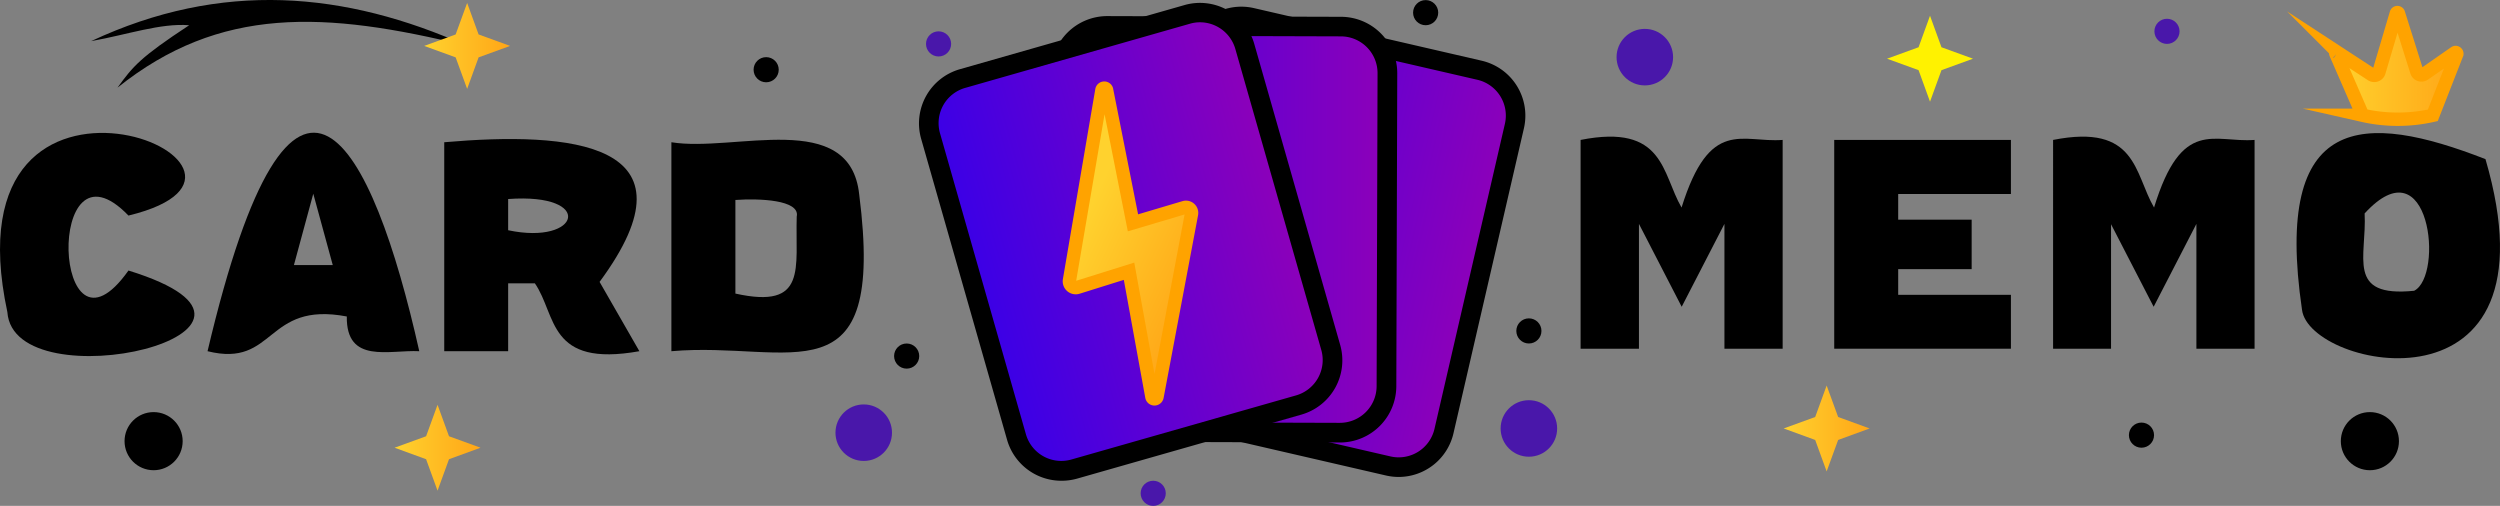 <svg id="Слой_5" data-name="Слой 5" xmlns="http://www.w3.org/2000/svg" xmlns:xlink="http://www.w3.org/1999/xlink" viewBox="0 0 560.85 113.49"><rect x="0" y="0" width="560.85" height="113.49" fill="#808080" stroke="none"/><defs><linearGradient id="Безымянный_градиент_2" x1="255.45" y1="45.42" x2="328.75" y2="45.42" gradientTransform="translate(341.54 -237.85) rotate(90)" gradientUnits="userSpaceOnUse"><stop offset="0" stop-color="#3a00e7"/><stop offset="1" stop-color="#8d00b9"/></linearGradient><linearGradient id="Безымянный_градиент_2-2" x1="237.88" y1="51.43" x2="311.19" y2="51.43" gradientTransform="translate(325.93 -223.1) rotate(90)" xlink:href="#Безымянный_градиент_2"/><linearGradient id="Безымянный_градиент_2-3" x1="220" y1="51.36" x2="293.3" y2="51.36" gradientTransform="translate(-3 2.88)" xlink:href="#Безымянный_градиент_2"/><linearGradient id="Безымянный_градиент_3" x1="248.24" y1="39.98" x2="271.11" y2="60.7" gradientTransform="translate(-5.95 85.11) rotate(-17.22)" gradientUnits="userSpaceOnUse"><stop offset="0" stop-color="#ffd22e"/><stop offset="1" stop-color="#ffa617"/></linearGradient><linearGradient id="Безымянный_градиент_3-2" x1="95.16" y1="10.3" x2="114.44" y2="10.3" gradientTransform="matrix(1, 0, 0, 1, 0, 0)" xlink:href="#Безымянный_градиент_3"/><linearGradient id="Безымянный_градиент_3-3" x1="88.52" y1="100.44" x2="107.8" y2="100.44" gradientTransform="matrix(1, 0, 0, 1, 0, 0)" xlink:href="#Безымянный_градиент_3"/><linearGradient id="Безымянный_градиент_3-4" x1="400.16" y1="96.12" x2="419.43" y2="96.12" gradientTransform="matrix(1, 0, 0, 1, 0, 0)" xlink:href="#Безымянный_градиент_3"/><linearGradient id="Безымянный_градиент_5" x1="518.56" y1="-89.27" x2="545.69" y2="-89.27" gradientTransform="matrix(1, 0, 0, -1, 5.43, -74.48)" xlink:href="#Безымянный_градиент_3"/></defs><title>cardMemoLogo</title><path d="M1.65,70C-12.72,2.91,72.82,37.68,28.82,48.36c-18.84-19.56-17,36.34,0,12.33C73.42,74.46,3.11,90.77,1.65,70Z" transform="translate(0 0)"/><path d="M77.8,71C59.42,67.5,61.9,82.61,46.56,78.79c19.24-81.59,37-46.86,47.5,0C87.33,78.44,77.65,81.75,77.8,71ZM74.65,59.46l-4.37-16-4.34,16Z" transform="translate(0 0)"/><path d="M120,63.57h-6V78.79H99.66V31.91c28.08-2.44,58.12-.18,34.85,31.33l8.93,15.55C122.83,82.49,124.92,70.7,120,63.57Zm-6-11.92c16.22,3.45,19.58-8.43,0-7Z" transform="translate(0 0)"/><path d="M192.76,43.67c6,47-15.4,32.78-42.14,35.12V31.91C164.71,34.23,190.74,24.23,192.76,43.67Zm-14,4.81c.61-3.64-8.4-4-13.78-3.62v21c16.28,3.61,13.39-5.73,13.76-17.38Z" transform="translate(0 0)"/><path d="M399.92,31.39V78.23H386.86v-28l-9.59,18.59-9.59-18.59v28H354.59V31.39c18.83-3.73,18.2,7.52,22.65,15.17C383.59,26.23,390.84,32.09,399.92,31.39Z" transform="translate(0 0)"/><path d="M411.49,31.39h39.64V43.52H425.84v5.76h16.48v11.1H425.84v5.76h25.29V78.23H411.49Z" transform="translate(0 0)"/><path d="M505.79,31.39V78.23H492.74v-28l-9.59,18.59L473.59,50.3V78.23h-13V31.39c18.83-3.73,18.19,7.52,22.65,15.17C489.46,26.23,496.72,32.09,505.79,31.39Z" transform="translate(0 0)"/><path d="M516.43,69.47c-6.51-44.41,13.87-44.41,41.16-33.77C574.85,94.73,518,82.79,516.43,69.47Zm25.16-4.24c6.7-3.36,3.58-33.37-11.11-17.35C531,57.6,526.22,66.8,541.59,65.23Z" transform="translate(0 0)"/><rect x="250.57" y="17.59" width="91.11" height="73.3" rx="10.43" transform="translate(176.64 330.57) rotate(-77)" fill="url(#Безымянный_градиент_2)"/><path d="M313.79,107a12.84,12.84,0,0,1-2.87-.33l-51.09-11.8a12.65,12.65,0,0,1-9.47-15.15l15.81-68.44a12.64,12.64,0,0,1,15.15-9.46l51.09,11.8a12.65,12.65,0,0,1,9.47,15.15L326.07,97.21A12.63,12.63,0,0,1,313.79,107ZM278.47,5.89a8.25,8.25,0,0,0-8,6.38l-15.8,68.45a8.24,8.24,0,0,0,6.17,9.87l51.09,11.8a8.24,8.24,0,0,0,9.88-6.17l15.8-68.44a8.25,8.25,0,0,0-6.17-9.88L280.33,6.1A8.42,8.42,0,0,0,278.47,5.89Z" transform="translate(0 0)"/><rect x="228.95" y="14.79" width="91.11" height="73.3" rx="10.43" transform="translate(222.23 325.78) rotate(-89.83)" fill="url(#Безымянный_градиент_2-2)"/><path d="M300.61,99.27h0l-52.44-.16a12.63,12.63,0,0,1-12.6-12.67l.22-70.24A12.62,12.62,0,0,1,248.43,3.61l52.44.16a12.64,12.64,0,0,1,12.59,12.67l-.21,70.24A12.66,12.66,0,0,1,300.61,99.27ZM248.39,8a8.23,8.23,0,0,0-8.23,8.2l-.22,70.25a8.25,8.25,0,0,0,8.21,8.25l52.44.16h0a8.25,8.25,0,0,0,8.24-8.2l.21-70.25a8.24,8.24,0,0,0-8.21-8.25L248.41,8Z" transform="translate(0 0)"/><rect x="217" y="8.69" width="73.3" height="91.11" rx="10.43" transform="translate(-5.15 71.72) rotate(-15.93)" fill="url(#Безымянный_градиент_2-3)"/><path d="M238.08,107.85a12.66,12.66,0,0,1-12.15-9.17L206.65,31.14a12.64,12.64,0,0,1,8.68-15.61h0l50.42-14.4a12.66,12.66,0,0,1,15.62,8.68l19.28,67.54A12.66,12.66,0,0,1,292,93l-50.42,14.39A12.64,12.64,0,0,1,238.08,107.85ZM269.22,5a8,8,0,0,0-2.26.32l-50.43,14.4a8.22,8.22,0,0,0-5.65,10.17l19.28,67.55a8.25,8.25,0,0,0,10.18,5.65l50.43-14.39a8.25,8.25,0,0,0,5.65-10.18L277.14,11A8.26,8.26,0,0,0,269.22,5Z" transform="translate(0 0)"/><path d="M247.2,20.21l-7.27,42.65a1.42,1.42,0,0,0,1.83,1.6l11.53-3.61L258.41,89a.59.59,0,0,0,1.16,0L267.3,48a1.26,1.26,0,0,0-1.59-1.44l-11.54,3.43-5.9-29.7A.54.54,0,0,0,247.2,20.21Z" transform="translate(0 0)" stroke="#ffa300" stroke-miterlimit="10" stroke-width="3" fill="url(#Безымянный_градиент_3)"/><circle cx="34.46" cy="98.97" r="6.52"/><circle cx="531.66" cy="98.97" r="6.52"/><circle cx="193.77" cy="97.07" r="6.34" fill="#4917aa"/><circle cx="342.99" cy="96.12" r="6.34" fill="#4917aa"/><circle cx="369" cy="12.82" r="6.34" fill="#4917aa"/><circle cx="480.42" cy="97.62" r="2.82"/><circle cx="203.4" cy="79.88" r="2.82"/><circle cx="319.83" cy="2.84" r="2.82"/><circle cx="258.71" cy="110.67" r="2.82" fill="#4917aa"/><circle cx="342.99" cy="74.24" r="2.82"/><circle cx="210.56" cy="9.85" r="2.82" fill="#4917aa"/><circle cx="171.88" cy="15.64" r="2.82"/><circle cx="486.14" cy="7.03" r="2.82" fill="#4917aa"/><path d="M104.8,10.3C77.45-1.92,49.72-4.47,20.44,9.23c8.2-1.47,15.58-4.08,22-3.57-11,7.23-12.59,9.19-16.08,14C49.29,1.32,72.78,2.42,104.8,10.3Z" transform="translate(0 0)"/><polygon points="114.44 10.3 107.37 12.87 104.8 19.94 102.22 12.87 95.16 10.3 102.22 7.73 104.8 0.66 107.37 7.73 114.44 10.3" fill="url(#Безымянный_градиент_3-2)"/><polygon points="107.8 100.44 100.73 103.02 98.16 110.08 95.59 103.02 88.52 100.44 95.59 97.87 98.16 90.81 100.73 97.87 107.8 100.44" fill="url(#Безымянный_градиент_3-3)"/><polygon points="419.43 96.12 412.37 98.7 409.79 105.76 407.22 98.7 400.15 96.12 407.22 93.55 409.79 86.49 412.37 93.55 419.43 96.12" fill="url(#Безымянный_градиент_3-4)"/><polygon points="442.62 13.17 435.55 15.74 432.98 22.81 430.41 15.74 423.34 13.17 430.41 10.6 432.98 3.53 435.55 10.6 442.62 13.17" fill="#fff200"/><path d="M524.05,12.1l6,13.77a35.62,35.62,0,0,0,15.73,0l5.38-13.75a.26.26,0,0,0-.16-.32.22.22,0,0,0-.22,0l-6.93,4.82a1.1,1.1,0,0,1-1.52-.27,1,1,0,0,1-.15-.31L538.07,3a.25.25,0,0,0-.32-.17h0a.25.25,0,0,0-.16.17L533.7,16.14a1.1,1.1,0,0,1-1.36.73.81.81,0,0,1-.3-.13l-7.65-5a.24.24,0,0,0-.35.05.24.24,0,0,0,0,.28Z" transform="translate(0 0)" stroke="#ffa300" stroke-miterlimit="10" stroke-width="3" fill="url(#Безымянный_градиент_5)"/></svg>